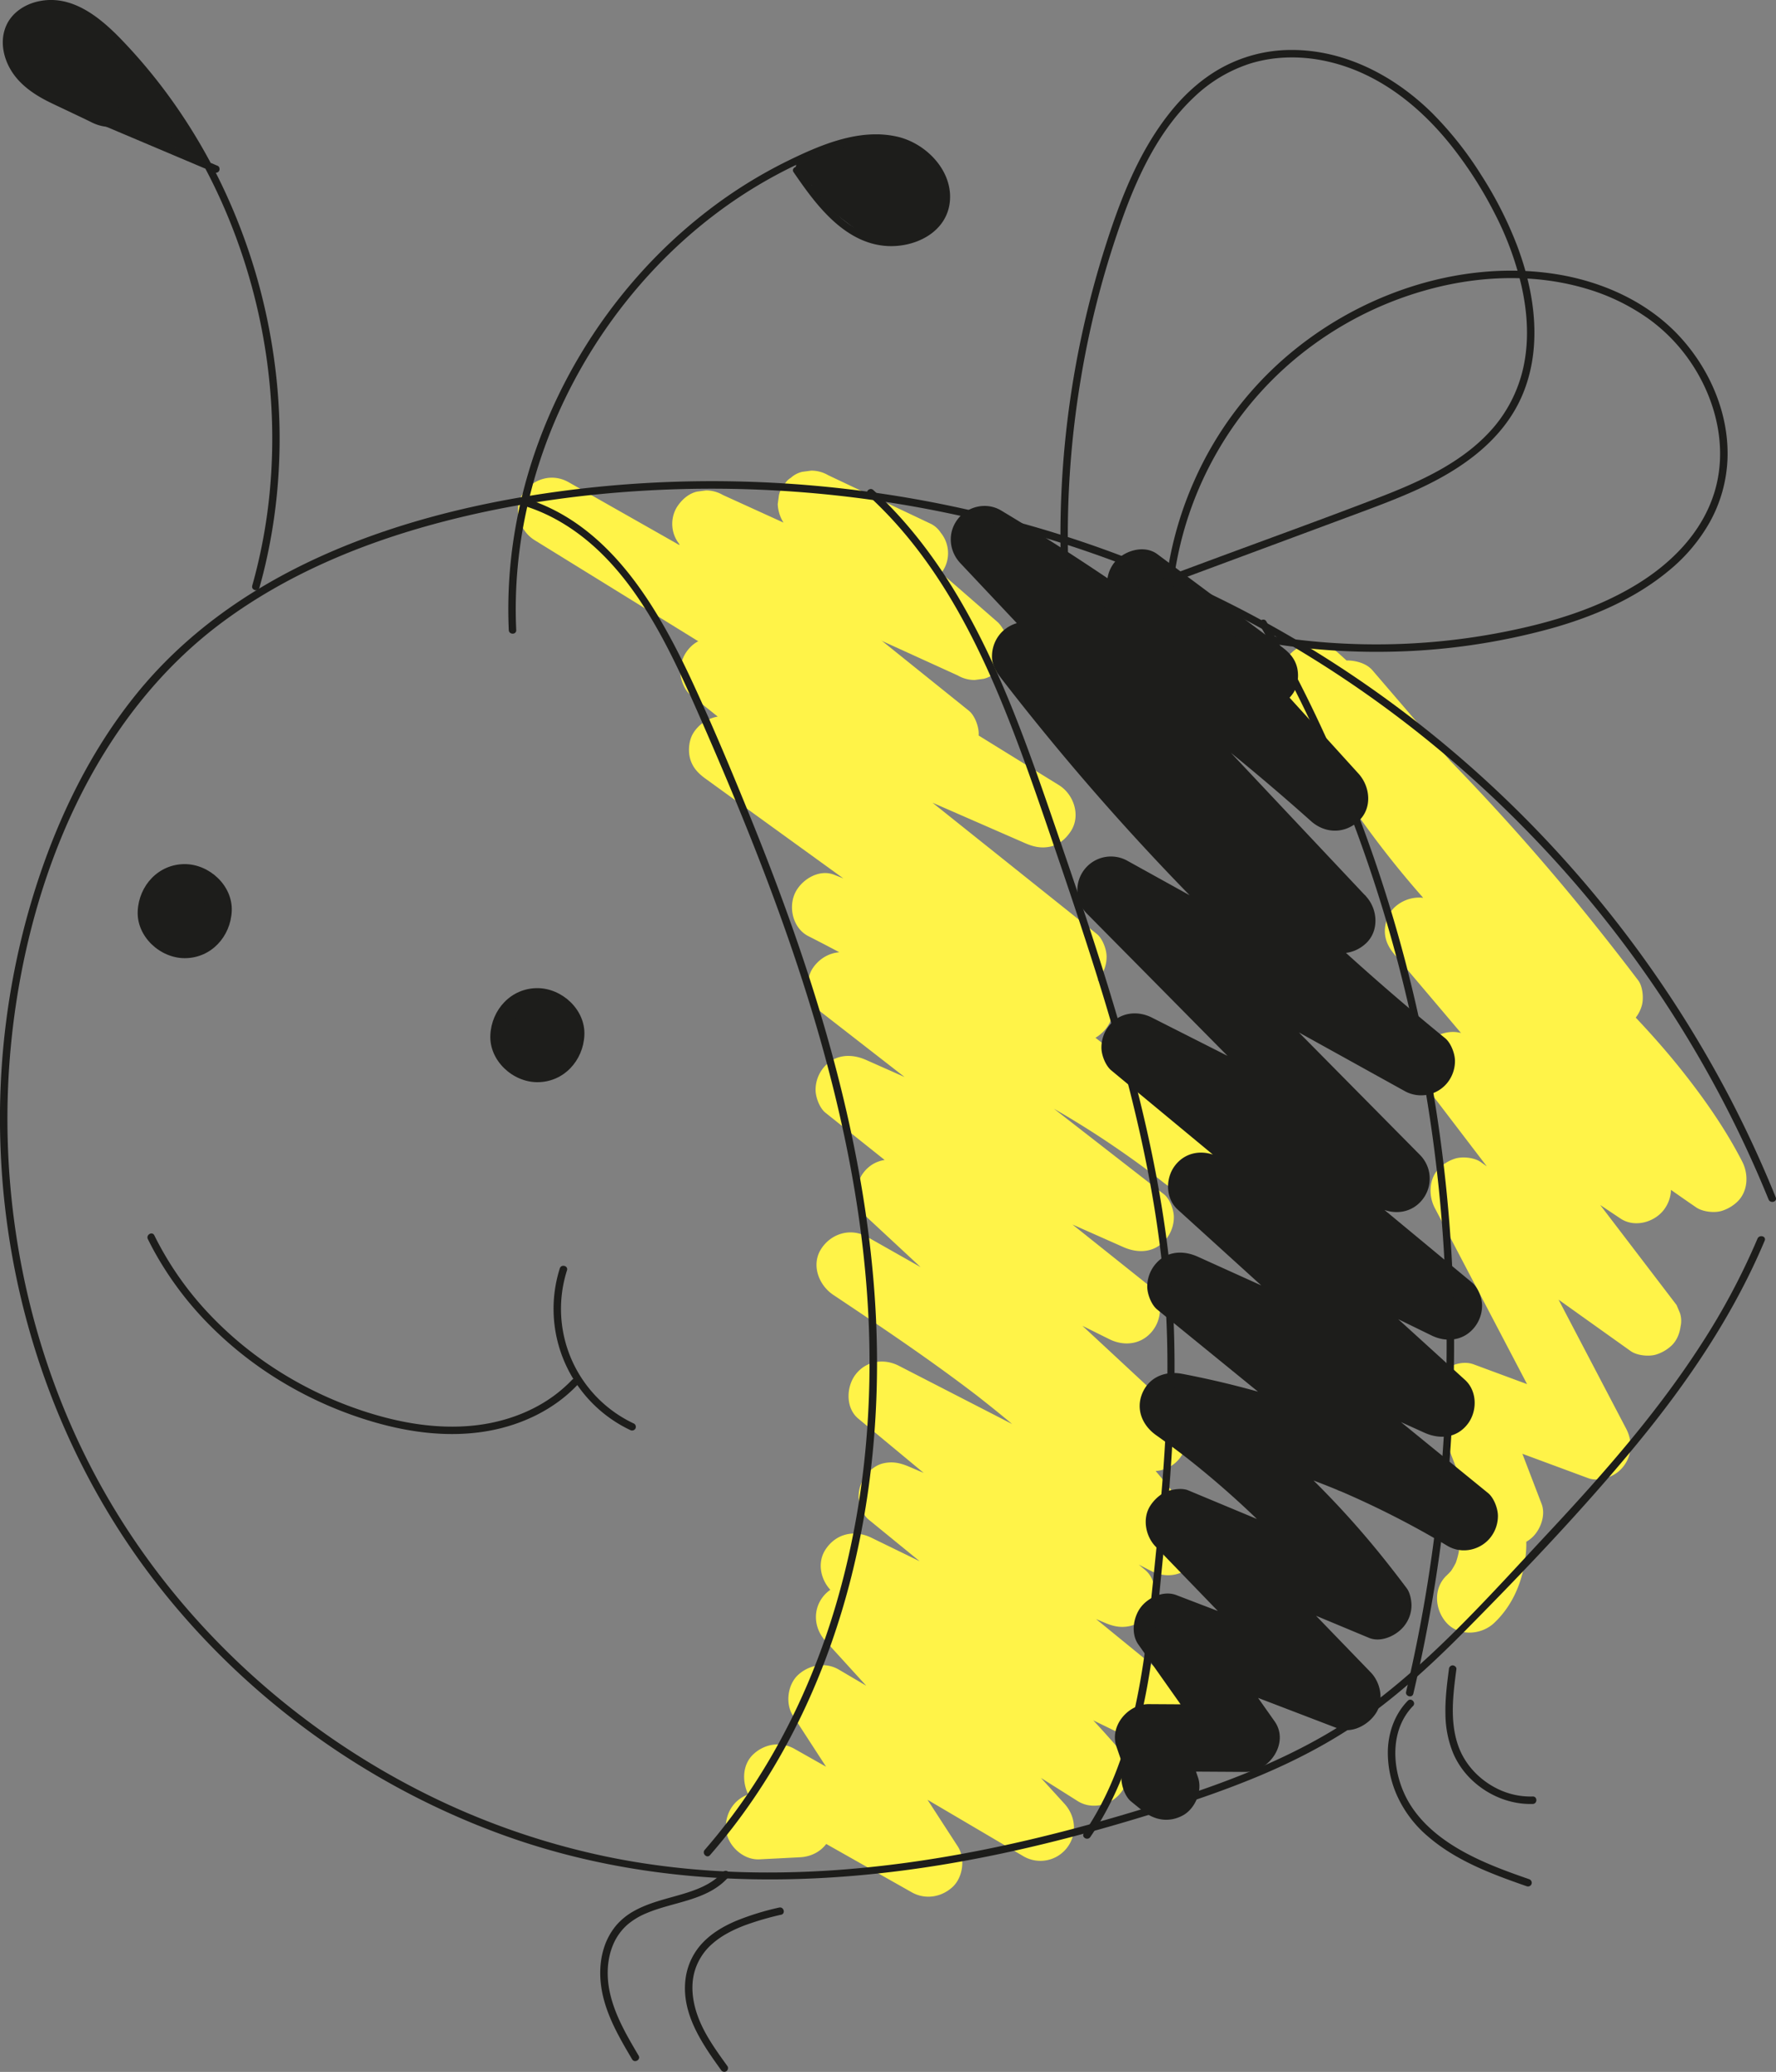 <svg id="Слой_1" data-name="Слой 1" xmlns="http://www.w3.org/2000/svg" viewBox="0 0 1189.85 1387.78"><rect x="0" y="0" width="1189.85" height="1387.78" fill="#808080" stroke="none"/><defs><style>.cls-1{fill:#fff348;}.cls-2{fill:#1d1d1b;}</style></defs><g id="Слой_2" data-name="Слой 2"><path class="cls-1" d="M987.34,496.16a22.29,22.29,0,0,0,11.36,3.07l6-.8c5.74-1.31,10.35-5.54,13.45-10.34a21.71,21.71,0,0,0-1.76-25,16.94,16.94,0,0,0-6.31-5.8L994.71,450,941,424.58a22.44,22.44,0,0,0-11.36-3.07l-6,.8a16.94,16.94,0,0,0-7.65,4,11.33,11.33,0,0,0-4,4,16.94,16.94,0,0,0-4,7.65c-.26,2-.53,4-.8,6a25.06,25.06,0,0,0,6.59,15.91l24.09,20.95L980.51,518l42.72,37.15,27.27-35.34-39.56-18-70-31.88-70.47-32.09a22.44,22.44,0,0,0-11.36-3.07l-6,.8c-5.74,1.31-10.35,5.54-13.45,10.34a21.71,21.71,0,0,0,1.76,25,16.94,16.94,0,0,0,6.31,5.8l39.56,18,70,31.88,70.47,32.09a22.44,22.44,0,0,0,11.36,3.07l6-.8a16.94,16.94,0,0,0,7.65-4,11.33,11.33,0,0,0,4-4,16.94,16.94,0,0,0,4-7.65c.26-2,.53-4,.8-6a25.06,25.06,0,0,0-6.59-15.91l-24.09-21-42.72-37.15L945.52,428.1l-27.27,35.34,15.35,7.27,53.74,25.45Z" transform="translate(-386.14 -106.28)"/><path class="cls-1" d="M879.63,457.24c-4.9-3.94-9.59-6.31-15.91-6.57-6-.27-11.62,2.65-15.91,6.59-4.14,3.8-6.59,10.39-6.59,15.91,0,5.15,2.38,12.53,6.59,15.91l155.6,125.09,27.27-35.34-58.06-33L767,429.22c-10.95-6.22-24.11-2.28-30.78,8.07s-1.94,24.6,8.07,30.78l72.15,44.57L1072.85,671l22.71-38.86-48.76-21.29-171.06-74.7c-10.47-4.56-21.68-3.72-29,5.8a23.27,23.27,0,0,0-4.83,13.63c-.22,5,2.55,12.69,6.59,15.91L902,614.19l187.19,149.48,27.27-35.34-52.11-30.9L881.54,589c-10.83-6.43-24.21-2.12-30.78,8.07-3.08,4.78-3.75,11.95-2.27,17.34,1.65,6,5.46,9.92,10.34,13.45l52.54,38,186.81,135.16,17.34-41.12L945,692.2c-10.45-4.15-22.58,3.64-26.54,13-4.1,9.72-.77,23,9.21,28.1q29.07,14.73,57.22,31.18a1066.08,1066.08,0,0,1,95.31,62.89q6.13,4.54,12.22,9.18l2.56,1.95c3.18,2.43-.25-.16-.73-.57,1.83,1.56,3.82,3,5.71,4.45q11.08,8.7,21.92,17.68,22.3,18.48,43.57,38.16l31.82-31.82c-16.27-12.91-33-25.26-50.34-36.66a650.8,650.8,0,0,0-191.09-84.94c-10-2.62-19.94,1.86-25.41,10.34-4.9,7.6-4,21.46,3.52,27.27l44.32,34.46,155.84,121.18,27.27-35.34-195-86.47c-10.44-4.62-21.7-3.68-29,5.8a23.27,23.27,0,0,0-4.83,13.63c-.22,5,2.55,12.69,6.59,15.91l41.5,33.12,144.18,115.08,27.27-35.34L993.71,885.83c-10.19-5.05-21.92-3.41-29,5.8-6.58,8.52-6.46,21.9,1.76,29.54l38.88,36.11,137.73,127.91,27.27-35.34-44.9-25.44L967.08,934.72c-11-6.21-24.1-2.29-30.78,8.07-6.86,10.63-1.7,24.25,8.07,30.78,17.2,11.49,34.4,23,51.38,34.83,15.12,10.53,30.07,21.3,44.69,32.5,2.42,1.86,1.7,1.17-.31-.24,1,.73,2,1.57,3,2.35l5.4,4.27q4.79,3.81,9.51,7.69,10.61,8.71,20.85,17.84a528.88,528.88,0,0,1,38.9,38.33q9.18,10.08,17.74,20.72l2.83,3.57c.83,1,2.78,2.76-.73-1a51.31,51.31,0,0,1,3.66,4.85q4.1,5.51,8,11.15l30.78-30.78-191.71-98.54c-10.11-5.19-22-3.32-29,5.8-6.29,8.14-6.85,22.4,1.76,29.54l160.37,133.1,27.27-35.34-153.5-65.51c-5.89-2.51-11-3.71-17.34-2.27-4.71,1.07-8.82,4.34-11.69,8.06a23.27,23.27,0,0,0-4.83,13.63c-.23,5,2.56,12.62,6.59,15.91l40.6,33.13L1150,1272.58l27.27-35.34-207.38-101c-11.34-5.53-23.77-2.81-30.78,8.07-6.72,10.41-1.91,24.55,8.07,30.78q19.86,12.39,38.89,26,8.37,6,16.57,12.28c.48.37,3.37,2.59.87.66s-.21-.15.23.19l3.74,2.94q4,3.21,8,6.46,15.69,12.78,30.63,26.44a714.5,714.5,0,0,1,57.52,59.09l27.27-35.34L966.43,1170.09c-9.56-6-22.42-2.75-29,5.8-7,9.09-5.84,21.2,1.76,29.54l128.27,140.79,27.27-35.34L948.14,1224.6c-8.88-5.22-19.9-3.25-27.27,3.52-7.07,6.49-8.73,19.25-3.52,27.27l71.58,110.31,30.78-30.78-101.41-57.3c-9-5.08-19.81-3.33-27.27,3.52-7.67,7-7.81,18.55-3.52,27.27l15.15,30.75,19.43-33.86-27.18,1.39c-12.61.64-21.93,9.8-22.5,22.5-.53,11.72,10.73,23.1,22.5,22.5l27.18-1.39c17.72-.91,27.12-18.25,19.43-33.86l-15.15-30.75-30.78,30.78L997,1373.77c9,5.08,19.81,3.33,27.27-3.52,7.07-6.49,8.73-19.25,3.52-27.27l-71.58-110.31-30.78,30.78L1072,1349.73a22.52,22.52,0,0,0,29-5.8c7-9.09,5.84-21.2-1.76-29.54L971,1173.6l-27.27,35.34,164.46,103.75c9.56,6,22.42,2.75,29-5.8,7.15-9.25,5.65-21-1.76-29.54q-15.6-18-32.35-34.91a738.18,738.18,0,0,0-133.26-106.22l-22.71,38.86,207.38,101c10.23,5,21.88,3.45,29-5.8a23.27,23.27,0,0,0,4.83-13.63c.23-5.05-2.56-12.62-6.59-15.91l-40.6-33.13L999.79,1092.25l-27.27,35.34L1126,1193.1c5.89,2.51,11,3.71,17.34,2.27,4.71-1.07,8.82-4.34,11.69-8.06,6.29-8.14,6.85-22.4-1.76-29.54l-160.37-133.1L965.65,1060l191.71,98.54c9.24,4.75,19.6,3.52,27.27-3.52,6.92-6.35,8.94-19.43,3.52-27.27A463.67,463.67,0,0,0,1146,1075.4c-51.92-55.73-116-98.62-179-140.7l-22.71,38.86L989.27,999l158.34,89.69a22.57,22.57,0,0,0,29-5.8c6.58-8.52,6.46-21.9-1.76-29.54L1136,1017.24,998.27,889.33,971,924.67l158.42,78.64c10.19,5.05,21.92,3.41,29-5.8a23.27,23.27,0,0,0,4.83-13.63c.22-5-2.55-12.69-6.59-15.91l-41.5-33.12L971,819.77l-27.27,35.34,195,86.47c10.44,4.62,21.7,3.68,29-5.8a23.27,23.27,0,0,0,4.83-13.63c.22-4.93-2.54-12.76-6.59-15.91l-44.32-34.46L965.75,750.58l-21.89,37.61q27.35,7.18,54,16.77,11.82,4.27,23.46,9l4.36,1.79c.54.22,3.06,1.29.21.08-3-1.28.18.08.93.4l2.88,1.25q5.4,2.35,10.76,4.8,22.86,10.47,44.83,22.71t42.87,26.21q10.44,7,20.61,14.37,5.09,3.69,10.09,7.49c.82.62,1.72,1.23,2.5,1.91-3.91-3.4-1.77-1.38-.83-.64l4.94,3.89c4.93,3.91,9.57,6.31,15.91,6.59,6,.27,11.62-2.65,15.91-6.59,8.71-8,8.67-23.81,0-31.82Q1173,844,1147.48,823.14a1094.46,1094.46,0,0,0-197.1-128.69L933,735.57l170.5,67.74c10.45,4.15,22.58-3.64,26.54-13,4.63-11,0-21.46-9.21-28.1l-52.54-38L881.52,589l-22.71,38.86,52.11,30.9,182.76,108.4c9.73,5.77,22.29,2.93,29-5.8a23.27,23.27,0,0,0,4.83-13.63c.22-5-2.55-12.69-6.59-15.91l-53.48-42.71L880.28,539.64,853,575l48.76,21.29L1072.83,671c5.86,2.56,11.06,3.7,17.34,2.27,5.74-1.31,10.35-5.54,13.45-10.34,6.7-10.38,1.94-24.6-8.07-30.78l-72.15-44.57L767,429.2l-22.71,38.86L802.38,501,1008,617.67a22.57,22.57,0,0,0,29-5.8,23.27,23.27,0,0,0,4.83-13.63c.22-5-2.56-12.67-6.59-15.91L879.63,457.24Z" transform="translate(-386.14 -106.28)"/><path class="cls-1" d="M1305.67,555.3c-3.86-4.49-10.21-6.33-15.88-6.61-6-.27-11.62,2.65-15.91,6.59s-6.59,10.39-6.59,15.91c0,6.23,2.65,11.32,6.59,15.91L1312.47,632q67.93,79.13,135.88,158.23c7.32,8.53,21.26,8.16,29.54,1.76a23.3,23.3,0,0,0,8.06-11.69c1.55-4.79.88-13.18-2.27-17.34q-20.9-27.56-42.84-54.28-36.37-44.1-76-85.43t-82.08-79.56c-8.42-7.59-20.43-8.8-29.54-1.76s-10.82,18.88-5.8,29A605.56,605.56,0,0,0,1291,645.27a649.12,649.12,0,0,0,49.76,63.67c15.45,17.39,31.91,33.86,48.53,50.12,33,32.3,67,64,95.37,100.57l-3.52-4.55a338.59,338.59,0,0,1,33.35,51.86l30.78-30.78q-31.15-21.36-61.07-44.45l4.55,3.52q-16.07-12.4-31.74-25.3a1325.44,1325.44,0,0,1-104.67-96c-8.8-9-22.91-8.18-31.82,0-4.14,3.8-6.59,10.39-6.59,15.91,0,6.27,2.66,11.27,6.59,15.91l32.31,38.12Q1410,851.46,1467.27,919l27.27-35.34-124.36-83.08c-8.5-5.67-20.19-3-27.27,3.52-3.62,3.32-5.56,8.2-6.19,12.92a17,17,0,0,0,.4,9l2.27,5.37,28.85,37.79,102.29,134,30.78-30.78q-61.55-43.89-123.11-87.76c-4.32-3.08-12.4-3.87-17.34-2.27a26.73,26.73,0,0,0-9.93,5.79c-7.54,6.92-8,18.69-3.52,27.27l19.77,37.74L1436.8,1086l25.41-33-88.78-32.87c-7.35-2.72-16.59.49-21.89,5.79s-8.59,14.6-5.79,21.89q14.93,38.91,29.83,77.81l27.68-27.68-20.47-6.9c-8.52-2.88-18.42,1.29-23.65,8.06a22.29,22.29,0,0,0-4.83,13.63c0,3.45,1,8.53,3.07,11.36a47.15,47.15,0,0,1,5.49,9.45l-2.27-5.37a51.5,51.5,0,0,1,3.47,13c-.26-2-.53-4-.8-6a55.35,55.35,0,0,1-.07,13.49c.26-2,.53-4,.8-6a54.23,54.23,0,0,1-3.52,13l2.27-5.37a50.19,50.19,0,0,1-5.84,10.18l3.52-4.55a47.56,47.56,0,0,1-5.09,5.62c-9.14,8.63-8,23,0,31.82,8.38,9.13,23.25,8.08,31.82,0,13.09-12.35,19.63-29.2,21.28-46.82,1.44-15.33-2.93-32.78-12.21-45.16l-25.41,33.05,20.47,6.9c7.49,2.52,16.46-.36,21.89-5.79,5.26-5.25,8.59-14.6,5.79-21.89q-14.92-38.91-29.83-77.81l-27.68,27.68,88.78,32.87c4.56,1.69,10.32.7,14.65-1.13a21.4,21.4,0,0,0,9-6.93c5.71-7.39,6-16.85,1.76-25l-19.77-37.74-69.62-132.91-30.78,30.78q61.55,43.89,123.11,87.76c4.32,3.08,12.4,3.87,17.34,2.27a26.73,26.73,0,0,0,9.93-5.79c3.62-3.32,5.56-8.2,6.19-12.92a17,17,0,0,0-.4-9l-2.27-5.37-28.85-37.79-102.29-134-30.78,30.78,124.36,83.08c9.38,6.26,22.55,2.58,29-5.8a23.27,23.27,0,0,0,4.83-13.63c.27-6.08-2.84-11.48-6.59-15.91l-32.31-38.12Q1409.56,781.52,1352.31,714l-31.82,31.82q20.13,20.54,41.12,40.19a1364.55,1364.55,0,0,0,160.91,129c4.42,3,12.31,3.9,17.34,2.27a26.73,26.73,0,0,0,9.93-5.79c7.58-7,8-18.65,3.52-27.27-11-21.41-24.72-41.08-39.62-59.94-24.84-31.44-53.8-59.28-82.47-87.16-29.86-29-59.19-58.47-84.75-91.46l3.52,4.55a607.23,607.23,0,0,1-63.68-101.94L1251,575.57q22.71,20.45,44.62,41.78A1544.55,1544.55,0,0,1,1439.38,778.6l-3.52-4.55q4.48,5.84,8.94,11.69l35.34-27.27-38.59-44.94q-67.93-79.12-135.88-158.23Z" transform="translate(-386.14 -106.28)"/><path class="cls-2" d="M1232.57,531.53c-10.54-6.88-24.44-1.76-30.77,8.08-6.81,10.56-1.78,24.36,8.07,30.78l12.09,7.89c10.54,6.88,24.44,1.76,30.78-8.07,3.08-4.78,3.75-12,2.27-17.34-1.68-6.09-5.47-9.82-10.34-13.45l-83.12-61.93c-9-6.71-22.81-2.26-29,5.8-7,9.1-5.82,21.18,1.76,29.54q65.1,71.71,130.19,143.45l31.82-31.82q-24.09-21.5-49-42A1581.55,1581.55,0,0,0,1056.8,448.18c-9.71-5.8-22.31-2.9-29,5.8-6.94,9-6,21.33,1.76,29.54l52.54,55.8L1269.4,738.24l31.82-31.82q-22.63-21.09-45.38-42c-54.16-49.63-110-97.77-171.26-138.58-9.39-6.25-22.55-2.59-29,5.8a23.27,23.27,0,0,0-4.83,13.63c-.28,6.34,2.94,11.19,6.59,15.91q25.79,33.36,53.22,65.39a1674.2,1674.2,0,0,0,212,207l27.27-35.34-45.86-25.39-162.32-89.89a22.53,22.53,0,0,0-27.27,35.34L1156.62,761l149.15,150.86L1333,876.47l-175.11-88.58c-10.15-5.13-22-3.36-29,5.8a23.27,23.27,0,0,0-4.83,13.63c-.23,5.09,2.57,12.58,6.59,15.91l46.1,38.2,163.92,135.82L1368,961.91l-165.61-80.79c-10.23-5-21.88-3.45-29,5.8-6.52,8.44-6.54,22,1.76,29.54L1211,949l125,113.36,27.27-35.34-174.68-79c-10.4-4.69-21.74-3.64-29,5.8a23.27,23.27,0,0,0-4.83,13.63c-.23,5,2.56,12.63,6.59,15.91l42,34.22,148.09,120.57,27.27-35.34q-19.95-11.94-40.76-22.33A615.79,615.79,0,0,0,1178,1026.46c-11.18-2.11-22,2.21-26.54,13s0,21.57,9.21,28.1q8.61,6.09,17,12.47l2.32,1.77c2,1.49-1.72-1.34-1.67-1.3,1.31,1.07,2.68,2.09,4,3.14q4.29,3.38,8.52,6.84a613.88,613.88,0,0,1,54,49.89q12.6,13.13,24.42,27,6.14,7.2,12,14.6c2,2.47,3.89,5,5.86,7.44,0,0-2.79-3.65-1.3-1.67.43.58.88,1.16,1.32,1.74q1.32,1.74,2.63,3.49l25.41-33-133-55.45c-4.8-2-13.12-.45-17.34,2.27a27,27,0,0,0-8.07,8.07c-5.43,8.44-3.17,20.34,3.52,27.27l112.29,116.21,21.89-37.61-120.31-46.07c-8.32-3.19-18.58,1.5-23.65,8.06s-6.9,17.71-1.76,25l52.43,74.26,19.43-33.86-64.79-.4c-13.9-.09-26.48,14.55-21.7,28.48l11.22,32.69L1183,1287l-7.19-5.84c-4.87-4-9.61-6.31-15.91-6.59-6-.27-11.62,2.65-15.91,6.59-4.14,3.8-6.59,10.39-6.59,15.91,0,5.18,2.39,12.49,6.59,15.91l7.19,5.84c8.11,6.59,17.75,8.55,27.27,3.52,8.37-4.42,13.43-16.41,10.34-25.41l-11.22-32.69q-10.86,14.24-21.7,28.48l64.79.4c16,.1,29.49-19.61,19.43-33.86L1187.7,1185l-25.41,33,120.31,46.07c9.47,3.63,20.36-2.51,25.41-10.34,5.43-8.44,3.17-20.34-3.52-27.27L1192.2,1110.27l-21.89,37.61,133,55.45c8.18,3.41,18.7-1.65,23.65-8.06a22.29,22.29,0,0,0,4.83-13.63c0-3.45-1-8.54-3.07-11.36-9.45-12.6-19.22-25-29.5-36.92-34.06-39.6-73.22-74.5-115.85-104.64L1166,1069.84q22.85,4.31,45.31,10.35,19.53,5.28,38.69,11.9,9.57,3.3,19,6.93,4.9,1.88,9.77,3.85l4.16,1.7c.69.28,1.38.6,2.08.86-5.19-1.94-2.4-1-1.23-.52a605.35,605.35,0,0,1,72.07,36.78c9.71,5.8,22.31,2.9,29-5.8a23.27,23.27,0,0,0,4.83-13.63c.23-5-2.56-12.63-6.59-15.91l-42-34.22L1193,951.56l-27.27,35.34,174.68,79c10.4,4.69,21.74,3.64,29-5.8,6.52-8.44,6.54-22-1.76-29.54L1331.84,998,1206.89,884.61,1179.62,920l165.61,80.79c10.23,5,21.88,3.45,29-5.8a23.27,23.27,0,0,0,4.83-13.63c.23-5.09-2.57-12.58-6.59-15.91l-46.1-38.2L1162.48,791.38l-27.27,35.34,175.11,88.58c10.15,5.13,22,3.36,29-5.8a22.56,22.56,0,0,0-1.76-29.54l-42.28-42.76L1146.16,686.34l-27.27,35.34,45.86,25.39L1327.07,837a22.6,22.6,0,0,0,29-5.8,23.27,23.27,0,0,0,4.83-13.63c.23-5-2.56-12.62-6.59-15.91q-32.67-26.65-64-54.93a1671.38,1671.38,0,0,1-201.25-217.37l-27.27,35.34q25.07,16.7,49,35l3.68,2.81c3.13,2.39-.44-.33-.89-.69,1.6,1.29,3.25,2.52,4.87,3.79q5.18,4,10.29,8.14,10.55,8.44,20.92,17.1,20.48,17.07,40.4,34.81c26.81,23.78,53,48.2,79.26,72.63,9.21,8.58,22.58,8.49,31.82,0s8.07-23.25,0-31.82l-52.54-55.8L1061.34,451.69,1034.07,487q27.71,16.58,54.7,34.29,46.9,30.79,91.47,65c1.22.93,2.46,1.85,3.66,2.81-4.34-3.46-1.39-1.07-.3-.22l5.45,4.26q5.15,4,10.25,8.11,11.12,8.87,22.06,17.94,21.9,18.15,43.11,37.1c9.4,8.38,22.42,8.63,31.82,0s7.91-23.1,0-31.82Q1231.19,552.74,1166.1,481l-27.27,35.34L1222,578.28l22.71-38.86-12.09-7.89Z" transform="translate(-386.14 -106.28)"/><path class="cls-2" d="M745.47,823.5a23.38,23.38,0,0,0,15.91-6.59c4.42-4.06,6.33-10.09,6.59-15.91a23.13,23.13,0,0,0-22.5-22.5,23.38,23.38,0,0,0-15.91,6.59c-4.42,4.06-6.33,10.09-6.59,15.91a23.13,23.13,0,0,0,22.5,22.5Z" transform="translate(-386.14 -106.28)"/><path class="cls-2" d="M510.92,741.46a23.41,23.41,0,0,0,15.91-6.59c4.42-4.06,6.33-10.09,6.59-15.91a23.13,23.13,0,0,0-22.5-22.5A23.38,23.38,0,0,0,495,703.05c-4.42,4.06-6.33,10.09-6.59,15.91a23.13,23.13,0,0,0,22.5,22.5Z" transform="translate(-386.14 -106.28)"/><path class="cls-2" d="M746.15,831.14c17.66,0,30.74-14.43,31.5-31.5s-15-31.5-31.5-31.5c-17.66,0-30.74,14.43-31.5,31.5s15,31.5,31.5,31.5Z" transform="translate(-386.14 -106.28)"/><path class="cls-2" d="M509.9,748.07c17.66,0,30.73-14.43,31.5-31.5s-15-31.5-31.5-31.5c-17.66,0-30.74,14.43-31.5,31.5s15,31.5,31.5,31.5Z" transform="translate(-386.14 -106.28)"/><path class="cls-2" d="M438.59,128.23c-3.26-13.31-17.5-20-30.16-17.13-13.15,3-20.15,17.71-17.11,30.14,6.46,26.42,34.52,36.14,56.24,47,10.13,5.07,21.28,3.89,29.69-3.83,7.92-7.27,9.17-20.68,3.83-29.69a120.16,120.16,0,0,0-43.65-43.07c-11.92-6.79-26.27-2.46-33.52,8.79-7.12,11-2.35,27.17,8.79,33.52,3.49,2,6.77,4.19,10,6.51q2.19,1.64-1.81-1.38c.82.68,1.64,1.36,2.44,2.06,1.41,1.23,2.77,2.49,4.1,3.8s2.62,2.65,3.87,4c.72.79,1.41,1.6,2.1,2.41q2.49,3-.84-1.22c.9.28,2.32,3.19,2.79,3.89,1.2,1.76,2.31,3.57,3.4,5.4L472.31,146c-8.37-4.19-16.77-8.33-25.12-12.57-2-1-4.08-2.07-6-3.24-.74-.43-1.46-.88-2.17-1.36-1.49-1-1-.58,1.52,1.31a28.23,28.23,0,0,1-2.28-2.09q-2.61-2.91.89,1.38a22.62,22.62,0,0,1-1.53-2.66q2.09,5.29,1,1.51Z" transform="translate(-386.14 -106.28)"/><path class="cls-2" d="M969.05,227.66c-9.63,9.74-9,24.83,0,34.66s25.62,9.12,34.65,0c.86-.88,1.73-1.75,2.6-2.63q5.21-4.92-6.29,3.2H987l1.14.43-14.64-11.26.44.71q-1.67-6.2-3.34-12.37c0,.27,0,.55,0,.82q1.67-6.19,3.34-12.37l-.46.64,44.78,18.88c3.1-13.91-.61-27.89-11-37.88-8-7.65-20-13.51-31.15-13.85-19.45-.6-33.4,16.44-29.66,35.38,1.87,9.47,8.78,18.26,13.7,26.41l33.52-33.52-27.51-21.13c-10.87-8.35-27.07-1.22-33.52,8.79-3.36,5.21-4.08,13-2.47,18.88,1.85,6.71,6,10.57,11.26,14.64l27.51,21.13c4.49,3.45,13.7,4.15,18.88,2.47a29.23,29.23,0,0,0,10.81-6.3c7.87-7.23,9.23-20.73,3.83-29.69q-3.09-5.1-6.17-10.22c-1-1.68-2-3.49-3.08-5.11q-1.41-2.64,0,.37a13.45,13.45,0,0,1,1.49,5.48q-1.67,6.19-3.34,12.37-31.49,5.57-18.83,8.94,3.71,1.35-1.47-.76a25.31,25.31,0,0,0,4.09,2.28q-4.26-3.5-1.42-.81c-.65-.81-1.29-1.63-1.94-2.45q-1.85-5.29-.66-1.53a13,13,0,0,1-.1-6.92c-2.69,12.07,2.68,24,14.19,28.9,12,5.06,23.36,0,30.59-10,4.72-6.52,4.69-16.15,1.69-23.27a26.43,26.43,0,0,0-16.89-15.11c-12.75-4.1-23.13,3.33-31.53,11.82Z" transform="translate(-386.14 -106.28)"/><path class="cls-2" d="M932.36,230.39a10.49,10.49,0,0,0,7.42-17.92,10.8,10.8,0,0,0-7.42-3.08,10.49,10.49,0,0,0-7.42,17.92,10.8,10.8,0,0,0,7.42,3.08Z" transform="translate(-386.14 -106.28)"/><path class="cls-2" d="M929.64,230.22a10.49,10.49,0,0,0,7.42-17.92,10.8,10.8,0,0,0-7.42-3.08,10.49,10.49,0,0,0-7.42,17.92,10.8,10.8,0,0,0,7.42,3.08Z" transform="translate(-386.14 -106.28)"/><path class="cls-2" d="M483.17,166.46a10.72,10.72,0,0,0-14.33-3.79c-4.89,2.59-6.72,9.73-3.77,14.37a55.69,55.69,0,0,0,15.11,15.71,9.75,9.75,0,0,0,6.7,1.25,10,10,0,0,0,5-2.07c3.52-2.73,4.59-6.8,3.76-11l-2.4-12.26a23,23,0,0,0-2.56-7.45,15.68,15.68,0,0,0-8.89-7.13c-2.07-.83-4.87-.3-6.84.53a10,10,0,0,0-4.2,3.23,10.57,10.57,0,0,0-.82,11.66,213.44,213.44,0,0,0,22.37,31.14L505,184.12a254.19,254.19,0,0,0-27.42-11.07,10.52,10.52,0,0,0-8.09,1.06,10.5,10.5,0,0,0-3.77,14.37,11.15,11.15,0,0,0,6.28,4.83q8.19,2.74,16.16,6.1l-2.51-1.06q4.42,1.88,8.76,3.92a11.85,11.85,0,0,0,8.09,1.06,10,10,0,0,0,5.45-3.76,10.93,10.93,0,0,0,2.25-6.36c.12-2.81-1.32-5.37-3.08-7.42q-3.44-4-6.66-8.16l1.64,2.13A199.39,199.39,0,0,1,488,158.9l-11.86,15.42.35.14L474,173.4a7.05,7.05,0,0,1,.94.59l-2.13-1.64a8.51,8.51,0,0,1,.79.8L472,171a8.91,8.91,0,0,1,1,1.69c-.35-.84-.71-1.67-1.06-2.51a46.51,46.51,0,0,1,1.81,8c.54,2.78,1.09,5.56,1.63,8.34l15.42-11.86c-.57-.4-1.12-.81-1.67-1.23l2.13,1.64a43.58,43.58,0,0,1-7.3-7.32l1.64,2.13c-.85-1.09-1.64-2.22-2.38-3.39Z" transform="translate(-386.14 -106.28)"/><path class="cls-2" d="M502.12,197.77a3.51,3.51,0,0,0-4.29,2.46,3.56,3.56,0,0,0,2.44,4.31c.81.26,1.62.54,2.42.85l1.09.43c.32.13-.78-.34,0,0l.49.22A46.41,46.41,0,0,1,512.7,211l.51.38.17.13c.29.22.23.17-.2-.16a8.27,8.27,0,0,0,.92.74c.63.52,1.25,1.06,1.85,1.61a3.54,3.54,0,0,0,4.6.27,3.68,3.68,0,0,0,1.25-1.82,3.49,3.49,0,0,0-.35-2.7l-10.23-14.64a3.59,3.59,0,0,0-4.79-1.26,3.52,3.52,0,0,0-1.26,4.79l10.23,14.64,5.5-4.24a51.09,51.09,0,0,0-18.78-10.92Z" transform="translate(-386.14 -106.28)"/></g><g id="Слой_1-2" data-name="Слой 1"><path class="cls-2" d="M1571,909.66c1.2,2.94,6,1.65,4.83-1.36q-13.65-33.75-30.44-66.11a776.92,776.92,0,0,0-187.64-234.13,759.71,759.71,0,0,0-277-148.46C973.69,428.45,860,420.42,749.8,437c-101.67,15.34-207.14,52.73-273.37,135.48-33.9,42.36-56.77,93.09-71.41,145.09A512,512,0,0,0,386.51,875.4C390.45,979.93,426,1082.55,490,1165.49c59.42,77,141.1,136.37,232.43,169.62,107.84,39.26,224.41,36.23,335.38,12.55,29.83-6.36,59.35-14.13,88.55-22.91,28.28-8.5,56.46-17.64,83.71-29.08,26.41-11.09,51.73-24.54,74.85-41.52,22.71-16.67,43.36-35.93,63.15-55.93,39.32-39.74,78.23-80.51,113.83-123.64,34.58-41.89,65.37-87.07,86.51-137.3,1.25-3-3.59-4.25-4.82-1.33a460.57,460.57,0,0,1-37.56,70.53c-29.42,45.68-65.4,86.66-102.39,126.28-37.68,40.35-75.12,82.82-119.61,115.87-46.68,34.67-101.8,54-156.93,70.69-57.36,17.34-116.08,31-175.74,37.33-58.21,6.19-117.48,5.42-175-6a499.72,499.72,0,0,1-135.31-48.16c-85.38-45-158.22-114-205.71-198.18-51.89-92-72.7-200.55-61.1-305.34,11.58-104.63,55.27-213.18,142.31-277,41.48-30.43,89.57-50.73,139-64.28,52-14.26,105.91-21.62,159.71-23.58a773.67,773.67,0,0,1,321.62,57.53C1251.28,530.49,1337,589,1408.35,662A766.37,766.37,0,0,1,1571,909.66Z" transform="translate(-386.14 -106.28)"/><path class="cls-2" d="M737.78,440c-3.09-.95-4.4,3.88-1.34,4.82a116.52,116.52,0,0,1,19.47,7.88c50.84,26.27,77,83.61,98.92,133.44,29,66,56.12,133.12,76.75,202.32,20.14,67.56,34.22,137.4,36.71,208,2.21,62.43-4.57,125.42-22.32,185.4-17.69,59.79-46.65,116.3-87.68,163.46-2.1,2.42,1.42,6,3.54,3.54q7.6-8.74,14.71-17.89c38.5-49.67,64.73-108,80-168.78,15.51-61.8,20.08-126.25,15.47-189.72-5.26-72.42-21.72-143.65-44.08-212.6-11.43-35.25-24.41-70-38.3-104.33-13-32.07-26.37-64.08-41-95.41C825.34,510.56,793.37,457,737.78,440Z" transform="translate(-386.14 -106.28)"/><path class="cls-2" d="M555.14,498.54c-.88,3.1,4,4.42,4.81,1.35q2.12-7.49,3.89-15.06a369.23,369.23,0,0,0,9-62.68,383.11,383.11,0,0,0-1.58-63.27,398.75,398.75,0,0,0-11.85-62.62,395.65,395.65,0,0,0-21.62-59.59,379.34,379.34,0,0,0-30.94-55.19A362.59,362.59,0,0,0,467,132.28c-14.49-14.93-33.32-30.12-55.54-25-8.85,2-17.27,7.52-21.07,16-4.4,9.82-2.3,21.13,3.14,30.11,5.83,9.63,15.39,16.16,25.29,21.1,11.38,5.67,23.35,10.24,35.05,15.2l75.62,32a2.57,2.57,0,0,0,3.42-.9c.6-1.06.35-2.89-.9-3.42l-17.83-7.56-73.48-31.15c-18.79-8-43.9-17-47.45-40.19a22.35,22.35,0,0,1,10.82-23c7.59-4.48,17.18-5.37,25.62-3.08,10.67,2.9,19.68,9.76,27.6,17.24a287.68,287.68,0,0,1,21.48,23,362.57,362.57,0,0,1,35.51,49.75,380,380,0,0,1,27.06,55.18,392.7,392.7,0,0,1,17.93,58.59A387,387,0,0,1,567.84,377a378.64,378.64,0,0,1-1.23,61.17,356.67,356.67,0,0,1-11.47,60.34Z" transform="translate(-386.14 -106.28)"/><path class="cls-2" d="M727,528.31c.15,3.21,5.15,3.22,5,0q-.36-7.59-.33-15.17a310.65,310.65,0,0,1,6.44-61.57,334.24,334.24,0,0,1,18.18-59.42,346.92,346.92,0,0,1,66.59-104,329.39,329.39,0,0,1,46.43-41.39,311.9,311.9,0,0,1,53.28-31.47c11.13-5.15,22.63-9.8,34.66-12.36,11.63-2.47,24.52-2.92,35.69,1.73,16.7,6.94,31.58,27.79,21.62,45.69-8.57,15.39-30,18.53-45.43,13.43C959,260.51,950.29,253.53,943,246c-7.88-8.22-14.42-17.56-20.87-26.9-1.82-2.64-6.15-.13-4.32,2.52,3.24,4.69,6.5,9.38,9.94,13.93,13,17.19,29.94,34.17,52.69,35.51,18.19,1.07,39-8.52,41.89-28.32,3.08-21.44-15.59-40.66-35.44-45-25-5.52-50.65,5.38-72.73,16.16a315.26,315.26,0,0,0-54.31,33.87,337.13,337.13,0,0,0-47,44.11A350.74,350.74,0,0,0,747.09,402a332,332,0,0,0-16.33,61.91A313.89,313.89,0,0,0,727,528.31Z" transform="translate(-386.14 -106.28)"/><path class="cls-2" d="M874.19,1363.56a2.51,2.51,0,0,0-3.55-3.54c-7.57,8.63-18.58,12.43-29.3,15.53-10.11,2.92-20.56,5.34-29.87,10.43a43.28,43.28,0,0,0-12.55,10,44.22,44.22,0,0,0-8.3,15.5c-3.64,11.89-2.79,24.73.76,36.52,4,13.43,11.18,25.63,18.26,37.63,1.64,2.78,6,.26,4.32-2.52-7.67-13-15.52-26.31-19-41.17-2.58-10.93-2.43-23,2.09-33.43a36.78,36.78,0,0,1,9.55-13.16,47.28,47.28,0,0,1,12.47-7.52c18.29-7.87,41.2-8.39,55.15-24.3Z" transform="translate(-386.14 -106.28)"/><path class="cls-2" d="M909.46,1388.81c3.14-.74,1.8-5.56-1.35-4.83a178.85,178.85,0,0,0-28.71,8.87c-7.91,3.35-15.54,7.72-21.65,13.84a42.94,42.94,0,0,0-12.31,25c-3,23.11,10.95,43.33,23.78,61.09a2.55,2.55,0,0,0,3.42.9,2.51,2.51,0,0,0,.9-3.42c-7-9.73-14.26-19.63-18.85-30.81-3.94-9.6-6-20.46-3.69-30.73a38.68,38.68,0,0,1,12.84-20.89c6.13-5.3,13.59-9,21.12-11.89a194.71,194.71,0,0,1,24.5-7.17Z" transform="translate(-386.14 -106.28)"/><path class="cls-2" d="M1332.81,1249c2.25-2.31-1.29-5.85-3.52-3.54-8.42,8.69-12.73,20.29-13.31,32.27a70.17,70.17,0,0,0,6.44,31.92,77.57,77.57,0,0,0,20.41,26.7c19,16.43,43,25.29,66.36,33.42a2.53,2.53,0,0,0,3.08-1.75,2.57,2.57,0,0,0-1.75-3.08c-12.72-4.42-25.42-9-37.5-15-19.86-9.81-38.87-24-47.29-45.19-7.24-18.21-7.28-40.94,7.08-55.78Z" transform="translate(-386.14 -106.28)"/><path class="cls-2" d="M1361.87,1224.27c.18-1.35-1.28-2.5-2.5-2.51a2.58,2.58,0,0,0-2.5,2.5c-1.32,10.07-2.6,20.2-2.34,30.37a70.64,70.64,0,0,0,5.27,26.2,54.28,54.28,0,0,0,12.61,17.86c10.84,10.25,25.64,16.36,40.62,15.9,3.22-.1,3.22-5.1,0-5a50.16,50.16,0,0,1-22.49-4.61c-12.68-5.87-23.07-16.53-27.61-29.85-5.58-16.36-3.26-34.1-1.06-50.86Z" transform="translate(-386.14 -106.28)"/><path class="cls-2" d="M759.32,799c-.18,1.35,1.28,2.5,2.49,2.53a2.58,2.58,0,0,0,2.5-2.5c.85-6.37-2-12.88-6.64-17.2a20.67,20.67,0,0,0-18-5.39c-11.48,2.14-20,13.46-18.84,25a27,27,0,0,0,22.81,23.95,31.44,31.44,0,0,0,18.55-3c5.32-2.65,10.85-7.65,10.57-14.12-.15-3.47-1.84-6.54-3.78-9.32a82.29,82.29,0,0,0-21.5-21.2c-2-1.37-4.89,1.41-3.42,3.42a92.08,92.08,0,0,1,14.16,28.65l4.18-2.43-23.56-30.4c-1.51-2-5.08.17-4.18,2.43l14,35.28,4.18-2.43L732.87,789c-1.62-1.9-4.94.12-4.18,2.43q4.53,13.77,9.07,27.54c1,3,5.83,1.73,4.82-1.33q-4.53-13.77-9.07-27.54l-4.18,2.43,19.94,23.35c1.57,1.84,5.1-.12,4.18-2.43l-14-35.28-4.18,2.43L758.81,811c1.59,2,4.83-.19,4.18-2.43a96,96,0,0,0-14.66-29.85l-3.42,3.42A78.06,78.06,0,0,1,759.45,795a67.57,67.57,0,0,1,5.88,7.6c1.58,2.41,3,5.13,2.08,8-1.43,4.58-6.82,7.44-11.06,8.81a25.77,25.77,0,0,1-15.28.3,21.76,21.76,0,0,1-15.37-21.49c.45-9.09,8.6-17.16,17.76-17.25s17.08,8.85,15.86,18Z" transform="translate(-386.14 -106.28)"/><path class="cls-2" d="M520.93,730.73a2.6,2.6,0,0,0,0,3.56,2.54,2.54,0,0,0,3.54,0,23.07,23.07,0,0,0,5.16-18.93,22.25,22.25,0,0,0-28.7-16.9c-5.54,2-10.46,6.47-11.58,12.46-1.26,6.73,2,13,6.21,18a46.56,46.56,0,0,0,7,6.57,23.49,23.49,0,0,0,8.89,4.68,14,14,0,0,0,9.84-1.08,12.53,12.53,0,0,0,5.51-6.64c2.47-6.36,0-13.07-3.06-18.72-1.51-2.74-3.16-6.33-6.37-7.38-3.63-1.18-5.92,1.85-7,4.87-2.51,7.25-4.88,14.55-7.32,21.83l4.91.66-3.45-30.21c-.27-2.36-3.27-3.53-4.66-1.26l-4.6,7.54c-1.68,2.75,2.65,5.26,4.32,2.52l4.6-7.54-4.66-1.26,3.45,30.21a2.51,2.51,0,0,0,4.91.66q3.44-10.23,6.86-20.44c.29-.86.54-2.35,1.27-2.91-.35.27-.28-.08.25.35a5.77,5.77,0,0,1,1.17,1.43,42.59,42.59,0,0,1,4.37,8.52c1.39,4,1.71,9.15-1.58,12.37-3.78,3.69-9.59,1.41-13.27-1.14-7-4.85-17.1-15.41-11.08-24.43,5.17-7.75,16.84-7.15,23.31-1.56A16.56,16.56,0,0,1,525,718.19a17.74,17.74,0,0,1-4,12.54Z" transform="translate(-386.14 -106.28)"/><path class="cls-2" d="M772.93,1034.05c2.22-2.33-1.31-5.87-3.55-3.54q-2.85,3-6,5.73c-16.45,14.45-38.06,22.58-59.68,24.86-25.48,2.69-51.13-2-75.27-10.06a254.57,254.57,0,0,1-56.16-26.75,241.28,241.28,0,0,1-47.68-39.69,215.35,215.35,0,0,1-35.06-50.87c-1.43-2.89-5.74-.36-4.32,2.52q1.73,3.5,3.57,6.93a223,223,0,0,0,38,50.88A249.16,249.16,0,0,0,577,1033a259.46,259.46,0,0,0,60.06,25.91c24.71,7.12,51,10.37,76.46,5.77,22.23-4,43.7-14.17,59.38-30.66Z" transform="translate(-386.14 -106.28)"/><path class="cls-2" d="M971.22,434.51c-2.37-2.17-5.91,1.36-3.54,3.53q7.46,6.85,14.41,14.23c38.62,41.1,63.36,92.93,83.35,145.09,10.41,27.17,19.72,54.75,29.12,82.28,10.61,31.06,21,62.18,30.62,93.57,19,62.48,34.76,126.35,40.66,191.53,6.12,67.58-.43,135.09-7.37,202.33-5.94,57.52-12.68,118.18-46.21,167.16-1.82,2.66,2.51,5.16,4.32,2.52a193.78,193.78,0,0,0,11.27-18.58c28-52.61,31.94-114.25,37.8-172.41,6.91-68.51,11.24-137,2.52-205.52-8.32-65.44-25.58-129.32-45.57-192.06-10-31.55-20.8-62.88-31.56-94.19-9.22-26.81-18.61-53.59-29.47-79.79-21.36-51.56-48.85-101.53-90.35-139.69Z" transform="translate(-386.14 -106.28)"/><path class="cls-2" d="M1234.54,522.51c-1.61-2.79-5.93-.27-4.32,2.53q4.35,7.53,8.57,15.15a898.25,898.25,0,0,1,57.76,127.26,962.09,962.09,0,0,1,37.82,133.33,1002.39,1002.39,0,0,1,19.14,144,1022.52,1022.52,0,0,1-1.87,147.89,1015.11,1015.11,0,0,1-23.45,146.73c-.74,3.14,4.08,4.46,4.82,1.33q2.12-9,4.09-18a1023.68,1023.68,0,0,0,20.08-297.05,1008.41,1008.41,0,0,0-21.55-142.62,956.8,956.8,0,0,0-40.83-134.44,903.25,903.25,0,0,0-60.26-126.1Z" transform="translate(-386.14 -106.28)"/><path class="cls-2" d="M766,957.18c1-3.08-3.86-4.38-4.82-1.32a89.86,89.86,0,0,0,47.2,108.28,2.56,2.56,0,0,0,3.42-.9,2.52,2.52,0,0,0-.9-3.42A84.82,84.82,0,0,1,766,957.18Z" transform="translate(-386.14 -106.28)"/><path class="cls-2" d="M1098,507.44c.22,3.2,5.22,3.21,5,0q-1-14.24-1.3-28.52A632,632,0,0,1,1110,361.54a616.32,616.32,0,0,1,29.1-111.63c10.48-28.57,24.51-57.41,47-78.55a97.29,97.29,0,0,1,38.28-22.72c16.69-5,34.59-5,51.51-1.11,34.19,7.82,62.14,30.35,83.45,57.46a271.82,271.82,0,0,1,28,43.9,208.5,208.5,0,0,1,18,48.31c3.69,16.11,5.12,33,2.47,49.43a93,93,0,0,1-19.58,44.19c-20,24.43-50.09,37.83-78.88,48.92-37.73,14.53-75.79,28.22-113.69,42.3l-117.46,43.63c-3,1.11-1.69,5.94,1.33,4.82l29.19-10.84,119.6-44.43,59.8-22.21c16.11-6,32.31-11.84,47.94-19,29.13-13.39,57-32.61,70-63.1,13.59-32.06,8.42-68.6-3.59-100.29a258.33,258.33,0,0,0-23.9-47,236.76,236.76,0,0,0-32.74-41.41c-25.1-24.87-58.3-42.46-94.26-42.47a97.3,97.3,0,0,0-48.17,12.58c-13.27,7.55-24.62,18.13-34,30.07-20.45,25.91-32.59,57.23-42.54,88.38A638.65,638.65,0,0,0,1098,507.44Z" transform="translate(-386.14 -106.28)"/><path class="cls-2" d="M1165.49,528.05c0,3.22,5,3.22,5,0a233.57,233.57,0,0,1,31.26-119.32A230.33,230.33,0,0,1,1266.3,337a236.25,236.25,0,0,1,86.1-39.14c31.49-7.15,65-7.52,96.13,1.67a139.93,139.93,0,0,1,43.07,21,116.67,116.67,0,0,1,29.6,32c15.31,24.37,22.08,54.87,13.72,82.89-8.14,27.26-28.87,48.14-52.71,62.59-26.34,16-56.2,25-86.21,31.08a441.4,441.4,0,0,1-109.83,8.25,439.22,439.22,0,0,1-108.45-19.17c-3.09-1-4.39,3.87-1.33,4.82q13,4,26.27,7.27a446.67,446.67,0,0,0,112.13,12.58,436.45,436.45,0,0,0,110.12-15.51c28.37-7.88,56.44-19.85,79.25-38.8a115,115,0,0,0,27.45-32.48,94.9,94.9,0,0,0,11.87-42c1.23-30-11.39-59.63-31.35-81.63-21.78-24-52.79-37.82-84.47-42.67-32.84-5-66.66-1.17-98.11,9.23a242.56,242.56,0,0,0-83.73,48,235.24,235.24,0,0,0-59.35,80.82,240.64,240.64,0,0,0-21,100.25Z" transform="translate(-386.14 -106.28)"/></g></svg>